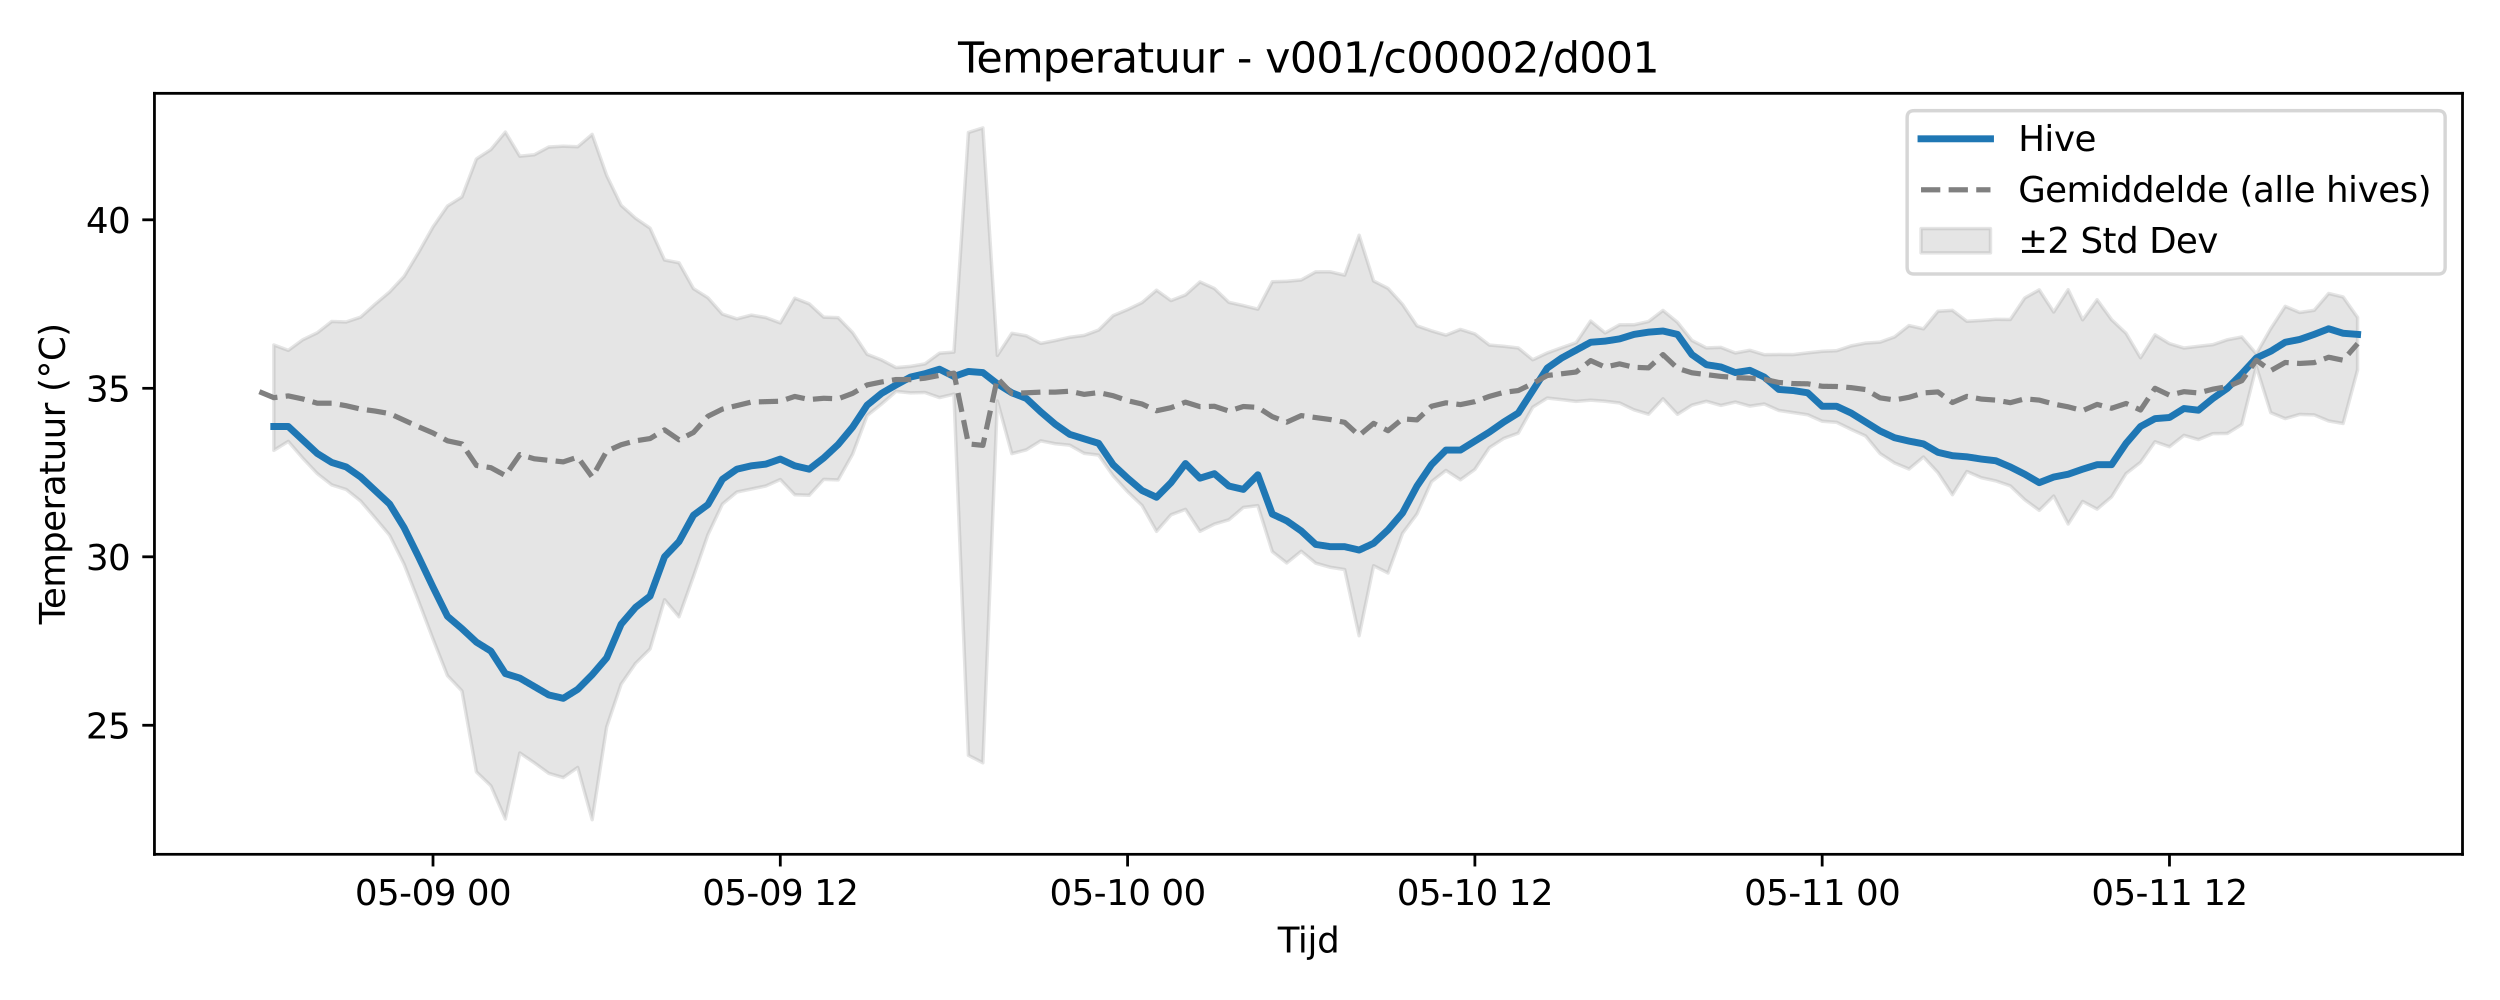 <?xml version="1.0" encoding="utf-8" standalone="no"?>
<!DOCTYPE svg PUBLIC "-//W3C//DTD SVG 1.1//EN"
  "http://www.w3.org/Graphics/SVG/1.1/DTD/svg11.dtd">
<svg xmlns:xlink="http://www.w3.org/1999/xlink" width="720pt" height="288pt" viewBox="0 0 720 288" xmlns="http://www.w3.org/2000/svg" version="1.1">
 <defs>
  <style type="text/css">*{stroke-linejoin: round; stroke-linecap: butt}</style>
 </defs>
 <g id="figure_1">
  <g id="patch_1">
   <path d="M 0 288 
L 720 288 
L 720 0 
L 0 0 
z
" style="fill: #ffffff"/>
  </g>
  <g id="axes_1">
   <g id="patch_2">
    <path d="M 44.48 246.04 
L 709.2 246.04 
L 709.2 26.88 
L 44.48 26.88 
z
" style="fill: #ffffff"/>
   </g>
   <g id="FillBetweenPolyCollection_1">
    <defs>
     <path id="mc33dc27892" d="M 78.862 -188.65 
L 78.862 -158.294 
L 83.03 -160.869 
L 87.197 -156.038 
L 91.365 -151.611 
L 95.532 -148.35 
L 99.7 -147.03 
L 103.867 -143.694 
L 108.035 -138.826 
L 112.202 -133.862 
L 116.37 -125.513 
L 120.537 -114.9 
L 124.705 -103.962 
L 128.872 -93.414 
L 133.04 -89.017 
L 137.207 -65.684 
L 141.375 -61.679 
L 145.542 -52.124 
L 149.71 -71.144 
L 153.877 -68.313 
L 158.045 -65.271 
L 162.213 -64.059 
L 166.38 -66.968 
L 170.548 -51.922 
L 174.715 -78.623 
L 178.883 -90.954 
L 183.05 -96.95 
L 187.218 -101.099 
L 191.385 -115.275 
L 195.553 -110.366 
L 199.72 -122.015 
L 203.888 -134.002 
L 208.055 -142.833 
L 212.223 -146.298 
L 216.39 -147.162 
L 220.558 -148.031 
L 224.725 -149.896 
L 228.893 -145.516 
L 233.06 -145.367 
L 237.228 -149.939 
L 241.395 -149.782 
L 245.563 -157.217 
L 249.731 -168.315 
L 253.898 -171.641 
L 258.066 -175.273 
L 262.233 -174.852 
L 266.401 -174.954 
L 270.568 -173.494 
L 274.736 -174.474 
L 278.903 -70.461 
L 283.071 -68.311 
L 287.238 -172.524 
L 291.406 -157.352 
L 295.573 -158.449 
L 299.741 -161.037 
L 303.908 -160.211 
L 308.076 -159.795 
L 312.243 -157.435 
L 316.411 -156.931 
L 320.578 -150.96 
L 324.746 -146.373 
L 328.913 -142.421 
L 333.081 -134.969 
L 337.249 -139.743 
L 341.416 -141.303 
L 345.584 -134.964 
L 349.751 -137.07 
L 353.919 -138.305 
L 358.086 -141.858 
L 362.254 -142.378 
L 366.421 -129.14 
L 370.589 -125.861 
L 374.756 -129.237 
L 378.924 -125.805 
L 383.091 -124.633 
L 387.259 -123.973 
L 391.426 -104.905 
L 395.594 -125.071 
L 399.761 -122.975 
L 403.929 -134.39 
L 408.096 -139.973 
L 412.264 -149.267 
L 416.431 -152.512 
L 420.599 -149.815 
L 424.767 -152.816 
L 428.934 -159.054 
L 433.102 -161.739 
L 437.269 -163.257 
L 441.437 -170.729 
L 445.604 -173.36 
L 449.772 -172.907 
L 453.939 -172.398 
L 458.107 -172.75 
L 462.274 -172.442 
L 466.442 -171.943 
L 470.609 -169.964 
L 474.777 -168.707 
L 478.944 -173.145 
L 483.112 -168.672 
L 487.279 -171.319 
L 491.447 -172.427 
L 495.614 -171.241 
L 499.782 -172.207 
L 503.949 -171.037 
L 508.117 -171.654 
L 512.285 -169.79 
L 516.452 -169.173 
L 520.62 -168.544 
L 524.787 -166.681 
L 528.955 -166.368 
L 533.122 -164.331 
L 537.29 -162.434 
L 541.457 -157.374 
L 545.625 -154.663 
L 549.792 -152.917 
L 553.96 -156.385 
L 558.127 -151.877 
L 562.295 -145.518 
L 566.462 -152.209 
L 570.63 -150.411 
L 574.797 -149.5 
L 578.965 -148.07 
L 583.132 -144.082 
L 587.3 -141.016 
L 591.467 -145.14 
L 595.635 -137.086 
L 599.803 -143.585 
L 603.97 -141.376 
L 608.138 -144.903 
L 612.305 -151.599 
L 616.473 -154.857 
L 620.64 -160.762 
L 624.808 -159.333 
L 628.975 -162.619 
L 633.143 -161.401 
L 637.31 -163.112 
L 641.478 -163.159 
L 645.645 -165.757 
L 649.813 -182.425 
L 653.98 -169.155 
L 658.148 -167.44 
L 662.315 -168.642 
L 666.483 -168.505 
L 670.65 -166.758 
L 674.818 -166.036 
L 678.985 -181.478 
L 678.985 -196.575 
L 678.985 -196.575 
L 674.818 -202.475 
L 670.65 -203.478 
L 666.483 -198.631 
L 662.315 -198.009 
L 658.148 -199.776 
L 653.98 -193.371 
L 649.813 -186.085 
L 645.645 -190.946 
L 641.478 -190.147 
L 637.31 -188.739 
L 633.143 -188.266 
L 628.975 -187.776 
L 624.808 -189.04 
L 620.64 -191.574 
L 616.473 -184.97 
L 612.305 -192.003 
L 608.138 -195.949 
L 603.97 -201.686 
L 599.803 -195.892 
L 595.635 -204.575 
L 591.467 -198.138 
L 587.3 -204.526 
L 583.132 -202.189 
L 578.965 -195.985 
L 574.797 -196.043 
L 570.63 -195.714 
L 566.462 -195.469 
L 562.295 -198.623 
L 558.127 -198.356 
L 553.96 -193.298 
L 549.792 -194.243 
L 545.625 -190.961 
L 541.457 -189.463 
L 537.29 -189.19 
L 533.122 -188.393 
L 528.955 -187.003 
L 524.787 -186.819 
L 520.62 -186.38 
L 516.452 -185.88 
L 512.285 -185.91 
L 508.117 -185.858 
L 503.949 -187.121 
L 499.782 -186.34 
L 495.614 -187.953 
L 491.447 -187.803 
L 487.279 -189.945 
L 483.112 -195.181 
L 478.944 -198.6 
L 474.777 -195.404 
L 470.609 -194.471 
L 466.442 -194.464 
L 462.274 -192.122 
L 458.107 -195.545 
L 453.939 -189.319 
L 449.772 -187.872 
L 445.604 -186.351 
L 441.437 -184.389 
L 437.269 -187.785 
L 433.102 -188.267 
L 428.934 -188.624 
L 424.767 -191.837 
L 420.599 -193.139 
L 416.431 -191.478 
L 412.264 -192.717 
L 408.096 -194.166 
L 403.929 -200.347 
L 399.761 -204.938 
L 395.594 -207.079 
L 391.426 -220.257 
L 387.259 -208.759 
L 383.091 -209.717 
L 378.924 -209.71 
L 374.756 -207.377 
L 370.589 -206.984 
L 366.421 -206.86 
L 362.254 -198.959 
L 358.086 -199.996 
L 353.919 -200.929 
L 349.751 -204.914 
L 345.584 -206.804 
L 341.416 -203.053 
L 337.249 -201.433 
L 333.081 -204.427 
L 328.913 -200.857 
L 324.746 -198.846 
L 320.578 -197.106 
L 316.411 -192.947 
L 312.243 -191.407 
L 308.076 -190.859 
L 303.908 -189.925 
L 299.741 -189.099 
L 295.573 -191.299 
L 291.406 -192.008 
L 287.238 -185.635 
L 283.071 -251.158 
L 278.903 -249.85 
L 274.736 -186.596 
L 270.568 -186.282 
L 266.401 -183.205 
L 262.233 -182.498 
L 258.066 -182.131 
L 253.898 -184.334 
L 249.731 -185.962 
L 245.563 -192.208 
L 241.395 -196.515 
L 237.228 -196.655 
L 233.06 -200.499 
L 228.893 -202.13 
L 224.725 -195 
L 220.558 -196.542 
L 216.39 -197.248 
L 212.223 -196.172 
L 208.055 -197.533 
L 203.888 -202.24 
L 199.72 -204.873 
L 195.553 -212.316 
L 191.385 -213.122 
L 187.218 -222.284 
L 183.05 -225.14 
L 178.883 -228.871 
L 174.715 -237.482 
L 170.548 -249.302 
L 166.38 -245.74 
L 162.213 -245.899 
L 158.045 -245.658 
L 153.877 -243.425 
L 149.71 -243.02 
L 145.542 -249.963 
L 141.375 -244.936 
L 137.207 -242.226 
L 133.04 -231.293 
L 128.872 -228.675 
L 124.705 -222.657 
L 120.537 -215.277 
L 116.37 -208.384 
L 112.202 -203.916 
L 108.035 -200.408 
L 103.867 -196.673 
L 99.7 -195.278 
L 95.532 -195.414 
L 91.365 -192.152 
L 87.197 -190.151 
L 83.03 -187.099 
L 78.862 -188.65 
z
" style="stroke: #808080; stroke-opacity: 0.2"/>
    </defs>
    <g clip-path="url(#p8794690a66)">
     <use xlink:href="#mc33dc27892" x="0" y="288" style="fill: #808080; fill-opacity: 0.2; stroke: #808080; stroke-opacity: 0.2"/>
    </g>
   </g>
   <g id="matplotlib.axis_1">
    <g id="xtick_1">
     <g id="line2d_1">
      <defs>
       <path id="m865682eab1" d="M 0 0 
L 0 3.5 
" style="stroke: #000000; stroke-width: 0.8"/>
      </defs>
      <g>
       <use xlink:href="#m865682eab1" x="124.705" y="246.04" style="stroke: #000000; stroke-width: 0.8"/>
      </g>
     </g>
     <g id="text_1">
      <!-- 05-09 00 -->
      <g transform="translate(102.224 260.638) scale(0.1 -0.1)">
       <defs>
        <path id="DejaVuSans-30" d="M 2034 4250 
Q 1547 4250 1301 3770 
Q 1056 3291 1056 2328 
Q 1056 1369 1301 889 
Q 1547 409 2034 409 
Q 2525 409 2770 889 
Q 3016 1369 3016 2328 
Q 3016 3291 2770 3770 
Q 2525 4250 2034 4250 
z
M 2034 4750 
Q 2819 4750 3233 4129 
Q 3647 3509 3647 2328 
Q 3647 1150 3233 529 
Q 2819 -91 2034 -91 
Q 1250 -91 836 529 
Q 422 1150 422 2328 
Q 422 3509 836 4129 
Q 1250 4750 2034 4750 
z
" transform="scale(0.016)"/>
        <path id="DejaVuSans-35" d="M 691 4666 
L 3169 4666 
L 3169 4134 
L 1269 4134 
L 1269 2991 
Q 1406 3038 1543 3061 
Q 1681 3084 1819 3084 
Q 2600 3084 3056 2656 
Q 3513 2228 3513 1497 
Q 3513 744 3044 326 
Q 2575 -91 1722 -91 
Q 1428 -91 1123 -41 
Q 819 9 494 109 
L 494 744 
Q 775 591 1075 516 
Q 1375 441 1709 441 
Q 2250 441 2565 725 
Q 2881 1009 2881 1497 
Q 2881 1984 2565 2268 
Q 2250 2553 1709 2553 
Q 1456 2553 1204 2497 
Q 953 2441 691 2322 
L 691 4666 
z
" transform="scale(0.016)"/>
        <path id="DejaVuSans-2d" d="M 313 2009 
L 1997 2009 
L 1997 1497 
L 313 1497 
L 313 2009 
z
" transform="scale(0.016)"/>
        <path id="DejaVuSans-39" d="M 703 97 
L 703 672 
Q 941 559 1184 500 
Q 1428 441 1663 441 
Q 2288 441 2617 861 
Q 2947 1281 2994 2138 
Q 2813 1869 2534 1725 
Q 2256 1581 1919 1581 
Q 1219 1581 811 2004 
Q 403 2428 403 3163 
Q 403 3881 828 4315 
Q 1253 4750 1959 4750 
Q 2769 4750 3195 4129 
Q 3622 3509 3622 2328 
Q 3622 1225 3098 567 
Q 2575 -91 1691 -91 
Q 1453 -91 1209 -44 
Q 966 3 703 97 
z
M 1959 2075 
Q 2384 2075 2632 2365 
Q 2881 2656 2881 3163 
Q 2881 3666 2632 3958 
Q 2384 4250 1959 4250 
Q 1534 4250 1286 3958 
Q 1038 3666 1038 3163 
Q 1038 2656 1286 2365 
Q 1534 2075 1959 2075 
z
" transform="scale(0.016)"/>
        <path id="DejaVuSans-20" transform="scale(0.016)"/>
       </defs>
       <use xlink:href="#DejaVuSans-30"/>
       <use xlink:href="#DejaVuSans-35" transform="translate(63.623 0)"/>
       <use xlink:href="#DejaVuSans-2d" transform="translate(127.246 0)"/>
       <use xlink:href="#DejaVuSans-30" transform="translate(163.33 0)"/>
       <use xlink:href="#DejaVuSans-39" transform="translate(226.953 0)"/>
       <use xlink:href="#DejaVuSans-20" transform="translate(290.576 0)"/>
       <use xlink:href="#DejaVuSans-30" transform="translate(322.363 0)"/>
       <use xlink:href="#DejaVuSans-30" transform="translate(385.986 0)"/>
      </g>
     </g>
    </g>
    <g id="xtick_2">
     <g id="line2d_2">
      <g>
       <use xlink:href="#m865682eab1" x="224.725" y="246.04" style="stroke: #000000; stroke-width: 0.8"/>
      </g>
     </g>
     <g id="text_2">
      <!-- 05-09 12 -->
      <g transform="translate(202.245 260.638) scale(0.1 -0.1)">
       <defs>
        <path id="DejaVuSans-31" d="M 794 531 
L 1825 531 
L 1825 4091 
L 703 3866 
L 703 4441 
L 1819 4666 
L 2450 4666 
L 2450 531 
L 3481 531 
L 3481 0 
L 794 0 
L 794 531 
z
" transform="scale(0.016)"/>
        <path id="DejaVuSans-32" d="M 1228 531 
L 3431 531 
L 3431 0 
L 469 0 
L 469 531 
Q 828 903 1448 1529 
Q 2069 2156 2228 2338 
Q 2531 2678 2651 2914 
Q 2772 3150 2772 3378 
Q 2772 3750 2511 3984 
Q 2250 4219 1831 4219 
Q 1534 4219 1204 4116 
Q 875 4013 500 3803 
L 500 4441 
Q 881 4594 1212 4672 
Q 1544 4750 1819 4750 
Q 2544 4750 2975 4387 
Q 3406 4025 3406 3419 
Q 3406 3131 3298 2873 
Q 3191 2616 2906 2266 
Q 2828 2175 2409 1742 
Q 1991 1309 1228 531 
z
" transform="scale(0.016)"/>
       </defs>
       <use xlink:href="#DejaVuSans-30"/>
       <use xlink:href="#DejaVuSans-35" transform="translate(63.623 0)"/>
       <use xlink:href="#DejaVuSans-2d" transform="translate(127.246 0)"/>
       <use xlink:href="#DejaVuSans-30" transform="translate(163.33 0)"/>
       <use xlink:href="#DejaVuSans-39" transform="translate(226.953 0)"/>
       <use xlink:href="#DejaVuSans-20" transform="translate(290.576 0)"/>
       <use xlink:href="#DejaVuSans-31" transform="translate(322.363 0)"/>
       <use xlink:href="#DejaVuSans-32" transform="translate(385.986 0)"/>
      </g>
     </g>
    </g>
    <g id="xtick_3">
     <g id="line2d_3">
      <g>
       <use xlink:href="#m865682eab1" x="324.746" y="246.04" style="stroke: #000000; stroke-width: 0.8"/>
      </g>
     </g>
     <g id="text_3">
      <!-- 05-10 00 -->
      <g transform="translate(302.265 260.638) scale(0.1 -0.1)">
       <use xlink:href="#DejaVuSans-30"/>
       <use xlink:href="#DejaVuSans-35" transform="translate(63.623 0)"/>
       <use xlink:href="#DejaVuSans-2d" transform="translate(127.246 0)"/>
       <use xlink:href="#DejaVuSans-31" transform="translate(163.33 0)"/>
       <use xlink:href="#DejaVuSans-30" transform="translate(226.953 0)"/>
       <use xlink:href="#DejaVuSans-20" transform="translate(290.576 0)"/>
       <use xlink:href="#DejaVuSans-30" transform="translate(322.363 0)"/>
       <use xlink:href="#DejaVuSans-30" transform="translate(385.986 0)"/>
      </g>
     </g>
    </g>
    <g id="xtick_4">
     <g id="line2d_4">
      <g>
       <use xlink:href="#m865682eab1" x="424.767" y="246.04" style="stroke: #000000; stroke-width: 0.8"/>
      </g>
     </g>
     <g id="text_4">
      <!-- 05-10 12 -->
      <g transform="translate(402.286 260.638) scale(0.1 -0.1)">
       <use xlink:href="#DejaVuSans-30"/>
       <use xlink:href="#DejaVuSans-35" transform="translate(63.623 0)"/>
       <use xlink:href="#DejaVuSans-2d" transform="translate(127.246 0)"/>
       <use xlink:href="#DejaVuSans-31" transform="translate(163.33 0)"/>
       <use xlink:href="#DejaVuSans-30" transform="translate(226.953 0)"/>
       <use xlink:href="#DejaVuSans-20" transform="translate(290.576 0)"/>
       <use xlink:href="#DejaVuSans-31" transform="translate(322.363 0)"/>
       <use xlink:href="#DejaVuSans-32" transform="translate(385.986 0)"/>
      </g>
     </g>
    </g>
    <g id="xtick_5">
     <g id="line2d_5">
      <g>
       <use xlink:href="#m865682eab1" x="524.787" y="246.04" style="stroke: #000000; stroke-width: 0.8"/>
      </g>
     </g>
     <g id="text_5">
      <!-- 05-11 00 -->
      <g transform="translate(502.307 260.638) scale(0.1 -0.1)">
       <use xlink:href="#DejaVuSans-30"/>
       <use xlink:href="#DejaVuSans-35" transform="translate(63.623 0)"/>
       <use xlink:href="#DejaVuSans-2d" transform="translate(127.246 0)"/>
       <use xlink:href="#DejaVuSans-31" transform="translate(163.33 0)"/>
       <use xlink:href="#DejaVuSans-31" transform="translate(226.953 0)"/>
       <use xlink:href="#DejaVuSans-20" transform="translate(290.576 0)"/>
       <use xlink:href="#DejaVuSans-30" transform="translate(322.363 0)"/>
       <use xlink:href="#DejaVuSans-30" transform="translate(385.986 0)"/>
      </g>
     </g>
    </g>
    <g id="xtick_6">
     <g id="line2d_6">
      <g>
       <use xlink:href="#m865682eab1" x="624.808" y="246.04" style="stroke: #000000; stroke-width: 0.8"/>
      </g>
     </g>
     <g id="text_6">
      <!-- 05-11 12 -->
      <g transform="translate(602.327 260.638) scale(0.1 -0.1)">
       <use xlink:href="#DejaVuSans-30"/>
       <use xlink:href="#DejaVuSans-35" transform="translate(63.623 0)"/>
       <use xlink:href="#DejaVuSans-2d" transform="translate(127.246 0)"/>
       <use xlink:href="#DejaVuSans-31" transform="translate(163.33 0)"/>
       <use xlink:href="#DejaVuSans-31" transform="translate(226.953 0)"/>
       <use xlink:href="#DejaVuSans-20" transform="translate(290.576 0)"/>
       <use xlink:href="#DejaVuSans-31" transform="translate(322.363 0)"/>
       <use xlink:href="#DejaVuSans-32" transform="translate(385.986 0)"/>
      </g>
     </g>
    </g>
    <g id="text_7">
     <!-- Tijd -->
     <g transform="translate(367.99 274.317) scale(0.1 -0.1)">
      <defs>
       <path id="DejaVuSans-54" d="M -19 4666 
L 3928 4666 
L 3928 4134 
L 2272 4134 
L 2272 0 
L 1638 0 
L 1638 4134 
L -19 4134 
L -19 4666 
z
" transform="scale(0.016)"/>
       <path id="DejaVuSans-69" d="M 603 3500 
L 1178 3500 
L 1178 0 
L 603 0 
L 603 3500 
z
M 603 4863 
L 1178 4863 
L 1178 4134 
L 603 4134 
L 603 4863 
z
" transform="scale(0.016)"/>
       <path id="DejaVuSans-6a" d="M 603 3500 
L 1178 3500 
L 1178 -63 
Q 1178 -731 923 -1031 
Q 669 -1331 103 -1331 
L -116 -1331 
L -116 -844 
L 38 -844 
Q 366 -844 484 -692 
Q 603 -541 603 -63 
L 603 3500 
z
M 603 4863 
L 1178 4863 
L 1178 4134 
L 603 4134 
L 603 4863 
z
" transform="scale(0.016)"/>
       <path id="DejaVuSans-64" d="M 2906 2969 
L 2906 4863 
L 3481 4863 
L 3481 0 
L 2906 0 
L 2906 525 
Q 2725 213 2448 61 
Q 2172 -91 1784 -91 
Q 1150 -91 751 415 
Q 353 922 353 1747 
Q 353 2572 751 3078 
Q 1150 3584 1784 3584 
Q 2172 3584 2448 3432 
Q 2725 3281 2906 2969 
z
M 947 1747 
Q 947 1113 1208 752 
Q 1469 391 1925 391 
Q 2381 391 2643 752 
Q 2906 1113 2906 1747 
Q 2906 2381 2643 2742 
Q 2381 3103 1925 3103 
Q 1469 3103 1208 2742 
Q 947 2381 947 1747 
z
" transform="scale(0.016)"/>
      </defs>
      <use xlink:href="#DejaVuSans-54"/>
      <use xlink:href="#DejaVuSans-69" transform="translate(57.959 0)"/>
      <use xlink:href="#DejaVuSans-6a" transform="translate(85.742 0)"/>
      <use xlink:href="#DejaVuSans-64" transform="translate(113.525 0)"/>
     </g>
    </g>
   </g>
   <g id="matplotlib.axis_2">
    <g id="ytick_1">
     <g id="line2d_7">
      <defs>
       <path id="m3b6e22d33e" d="M 0 0 
L -3.5 0 
" style="stroke: #000000; stroke-width: 0.8"/>
      </defs>
      <g>
       <use xlink:href="#m3b6e22d33e" x="44.48" y="208.88" style="stroke: #000000; stroke-width: 0.8"/>
      </g>
     </g>
     <g id="text_8">
      <!-- 25 -->
      <g transform="translate(24.755 212.679) scale(0.1 -0.1)">
       <use xlink:href="#DejaVuSans-32"/>
       <use xlink:href="#DejaVuSans-35" transform="translate(63.623 0)"/>
      </g>
     </g>
    </g>
    <g id="ytick_2">
     <g id="line2d_8">
      <g>
       <use xlink:href="#m3b6e22d33e" x="44.48" y="160.356" style="stroke: #000000; stroke-width: 0.8"/>
      </g>
     </g>
     <g id="text_9">
      <!-- 30 -->
      <g transform="translate(24.755 164.155) scale(0.1 -0.1)">
       <defs>
        <path id="DejaVuSans-33" d="M 2597 2516 
Q 3050 2419 3304 2112 
Q 3559 1806 3559 1356 
Q 3559 666 3084 287 
Q 2609 -91 1734 -91 
Q 1441 -91 1130 -33 
Q 819 25 488 141 
L 488 750 
Q 750 597 1062 519 
Q 1375 441 1716 441 
Q 2309 441 2620 675 
Q 2931 909 2931 1356 
Q 2931 1769 2642 2001 
Q 2353 2234 1838 2234 
L 1294 2234 
L 1294 2753 
L 1863 2753 
Q 2328 2753 2575 2939 
Q 2822 3125 2822 3475 
Q 2822 3834 2567 4026 
Q 2313 4219 1838 4219 
Q 1578 4219 1281 4162 
Q 984 4106 628 3988 
L 628 4550 
Q 988 4650 1302 4700 
Q 1616 4750 1894 4750 
Q 2613 4750 3031 4423 
Q 3450 4097 3450 3541 
Q 3450 3153 3228 2886 
Q 3006 2619 2597 2516 
z
" transform="scale(0.016)"/>
       </defs>
       <use xlink:href="#DejaVuSans-33"/>
       <use xlink:href="#DejaVuSans-30" transform="translate(63.623 0)"/>
      </g>
     </g>
    </g>
    <g id="ytick_3">
     <g id="line2d_9">
      <g>
       <use xlink:href="#m3b6e22d33e" x="44.48" y="111.832" style="stroke: #000000; stroke-width: 0.8"/>
      </g>
     </g>
     <g id="text_10">
      <!-- 35 -->
      <g transform="translate(24.755 115.631) scale(0.1 -0.1)">
       <use xlink:href="#DejaVuSans-33"/>
       <use xlink:href="#DejaVuSans-35" transform="translate(63.623 0)"/>
      </g>
     </g>
    </g>
    <g id="ytick_4">
     <g id="line2d_10">
      <g>
       <use xlink:href="#m3b6e22d33e" x="44.48" y="63.308" style="stroke: #000000; stroke-width: 0.8"/>
      </g>
     </g>
     <g id="text_11">
      <!-- 40 -->
      <g transform="translate(24.755 67.107) scale(0.1 -0.1)">
       <defs>
        <path id="DejaVuSans-34" d="M 2419 4116 
L 825 1625 
L 2419 1625 
L 2419 4116 
z
M 2253 4666 
L 3047 4666 
L 3047 1625 
L 3713 1625 
L 3713 1100 
L 3047 1100 
L 3047 0 
L 2419 0 
L 2419 1100 
L 313 1100 
L 313 1709 
L 2253 4666 
z
" transform="scale(0.016)"/>
       </defs>
       <use xlink:href="#DejaVuSans-34"/>
       <use xlink:href="#DejaVuSans-30" transform="translate(63.623 0)"/>
      </g>
     </g>
    </g>
    <g id="text_12">
     <!-- Temperatuur (°C) -->
     <g transform="translate(18.675 179.816) rotate(-90) scale(0.1 -0.1)">
      <defs>
       <path id="DejaVuSans-65" d="M 3597 1894 
L 3597 1613 
L 953 1613 
Q 991 1019 1311 708 
Q 1631 397 2203 397 
Q 2534 397 2845 478 
Q 3156 559 3463 722 
L 3463 178 
Q 3153 47 2828 -22 
Q 2503 -91 2169 -91 
Q 1331 -91 842 396 
Q 353 884 353 1716 
Q 353 2575 817 3079 
Q 1281 3584 2069 3584 
Q 2775 3584 3186 3129 
Q 3597 2675 3597 1894 
z
M 3022 2063 
Q 3016 2534 2758 2815 
Q 2500 3097 2075 3097 
Q 1594 3097 1305 2825 
Q 1016 2553 972 2059 
L 3022 2063 
z
" transform="scale(0.016)"/>
       <path id="DejaVuSans-6d" d="M 3328 2828 
Q 3544 3216 3844 3400 
Q 4144 3584 4550 3584 
Q 5097 3584 5394 3201 
Q 5691 2819 5691 2113 
L 5691 0 
L 5113 0 
L 5113 2094 
Q 5113 2597 4934 2840 
Q 4756 3084 4391 3084 
Q 3944 3084 3684 2787 
Q 3425 2491 3425 1978 
L 3425 0 
L 2847 0 
L 2847 2094 
Q 2847 2600 2669 2842 
Q 2491 3084 2119 3084 
Q 1678 3084 1418 2786 
Q 1159 2488 1159 1978 
L 1159 0 
L 581 0 
L 581 3500 
L 1159 3500 
L 1159 2956 
Q 1356 3278 1631 3431 
Q 1906 3584 2284 3584 
Q 2666 3584 2933 3390 
Q 3200 3197 3328 2828 
z
" transform="scale(0.016)"/>
       <path id="DejaVuSans-70" d="M 1159 525 
L 1159 -1331 
L 581 -1331 
L 581 3500 
L 1159 3500 
L 1159 2969 
Q 1341 3281 1617 3432 
Q 1894 3584 2278 3584 
Q 2916 3584 3314 3078 
Q 3713 2572 3713 1747 
Q 3713 922 3314 415 
Q 2916 -91 2278 -91 
Q 1894 -91 1617 61 
Q 1341 213 1159 525 
z
M 3116 1747 
Q 3116 2381 2855 2742 
Q 2594 3103 2138 3103 
Q 1681 3103 1420 2742 
Q 1159 2381 1159 1747 
Q 1159 1113 1420 752 
Q 1681 391 2138 391 
Q 2594 391 2855 752 
Q 3116 1113 3116 1747 
z
" transform="scale(0.016)"/>
       <path id="DejaVuSans-72" d="M 2631 2963 
Q 2534 3019 2420 3045 
Q 2306 3072 2169 3072 
Q 1681 3072 1420 2755 
Q 1159 2438 1159 1844 
L 1159 0 
L 581 0 
L 581 3500 
L 1159 3500 
L 1159 2956 
Q 1341 3275 1631 3429 
Q 1922 3584 2338 3584 
Q 2397 3584 2469 3576 
Q 2541 3569 2628 3553 
L 2631 2963 
z
" transform="scale(0.016)"/>
       <path id="DejaVuSans-61" d="M 2194 1759 
Q 1497 1759 1228 1600 
Q 959 1441 959 1056 
Q 959 750 1161 570 
Q 1363 391 1709 391 
Q 2188 391 2477 730 
Q 2766 1069 2766 1631 
L 2766 1759 
L 2194 1759 
z
M 3341 1997 
L 3341 0 
L 2766 0 
L 2766 531 
Q 2569 213 2275 61 
Q 1981 -91 1556 -91 
Q 1019 -91 701 211 
Q 384 513 384 1019 
Q 384 1609 779 1909 
Q 1175 2209 1959 2209 
L 2766 2209 
L 2766 2266 
Q 2766 2663 2505 2880 
Q 2244 3097 1772 3097 
Q 1472 3097 1187 3025 
Q 903 2953 641 2809 
L 641 3341 
Q 956 3463 1253 3523 
Q 1550 3584 1831 3584 
Q 2591 3584 2966 3190 
Q 3341 2797 3341 1997 
z
" transform="scale(0.016)"/>
       <path id="DejaVuSans-74" d="M 1172 4494 
L 1172 3500 
L 2356 3500 
L 2356 3053 
L 1172 3053 
L 1172 1153 
Q 1172 725 1289 603 
Q 1406 481 1766 481 
L 2356 481 
L 2356 0 
L 1766 0 
Q 1100 0 847 248 
Q 594 497 594 1153 
L 594 3053 
L 172 3053 
L 172 3500 
L 594 3500 
L 594 4494 
L 1172 4494 
z
" transform="scale(0.016)"/>
       <path id="DejaVuSans-75" d="M 544 1381 
L 544 3500 
L 1119 3500 
L 1119 1403 
Q 1119 906 1312 657 
Q 1506 409 1894 409 
Q 2359 409 2629 706 
Q 2900 1003 2900 1516 
L 2900 3500 
L 3475 3500 
L 3475 0 
L 2900 0 
L 2900 538 
Q 2691 219 2414 64 
Q 2138 -91 1772 -91 
Q 1169 -91 856 284 
Q 544 659 544 1381 
z
M 1991 3584 
L 1991 3584 
z
" transform="scale(0.016)"/>
       <path id="DejaVuSans-28" d="M 1984 4856 
Q 1566 4138 1362 3434 
Q 1159 2731 1159 2009 
Q 1159 1288 1364 580 
Q 1569 -128 1984 -844 
L 1484 -844 
Q 1016 -109 783 600 
Q 550 1309 550 2009 
Q 550 2706 781 3412 
Q 1013 4119 1484 4856 
L 1984 4856 
z
" transform="scale(0.016)"/>
       <path id="DejaVuSans-b0" d="M 1600 4347 
Q 1350 4347 1178 4173 
Q 1006 4000 1006 3750 
Q 1006 3503 1178 3333 
Q 1350 3163 1600 3163 
Q 1850 3163 2022 3333 
Q 2194 3503 2194 3750 
Q 2194 3997 2020 4172 
Q 1847 4347 1600 4347 
z
M 1600 4750 
Q 1800 4750 1984 4673 
Q 2169 4597 2303 4453 
Q 2447 4313 2519 4134 
Q 2591 3956 2591 3750 
Q 2591 3338 2302 3052 
Q 2013 2766 1594 2766 
Q 1172 2766 890 3047 
Q 609 3328 609 3750 
Q 609 4169 896 4459 
Q 1184 4750 1600 4750 
z
" transform="scale(0.016)"/>
       <path id="DejaVuSans-43" d="M 4122 4306 
L 4122 3641 
Q 3803 3938 3442 4084 
Q 3081 4231 2675 4231 
Q 1875 4231 1450 3742 
Q 1025 3253 1025 2328 
Q 1025 1406 1450 917 
Q 1875 428 2675 428 
Q 3081 428 3442 575 
Q 3803 722 4122 1019 
L 4122 359 
Q 3791 134 3420 21 
Q 3050 -91 2638 -91 
Q 1578 -91 968 557 
Q 359 1206 359 2328 
Q 359 3453 968 4101 
Q 1578 4750 2638 4750 
Q 3056 4750 3426 4639 
Q 3797 4528 4122 4306 
z
" transform="scale(0.016)"/>
       <path id="DejaVuSans-29" d="M 513 4856 
L 1013 4856 
Q 1481 4119 1714 3412 
Q 1947 2706 1947 2009 
Q 1947 1309 1714 600 
Q 1481 -109 1013 -844 
L 513 -844 
Q 928 -128 1133 580 
Q 1338 1288 1338 2009 
Q 1338 2731 1133 3434 
Q 928 4138 513 4856 
z
" transform="scale(0.016)"/>
      </defs>
      <use xlink:href="#DejaVuSans-54"/>
      <use xlink:href="#DejaVuSans-65" transform="translate(44.084 0)"/>
      <use xlink:href="#DejaVuSans-6d" transform="translate(105.607 0)"/>
      <use xlink:href="#DejaVuSans-70" transform="translate(203.02 0)"/>
      <use xlink:href="#DejaVuSans-65" transform="translate(266.496 0)"/>
      <use xlink:href="#DejaVuSans-72" transform="translate(328.02 0)"/>
      <use xlink:href="#DejaVuSans-61" transform="translate(369.133 0)"/>
      <use xlink:href="#DejaVuSans-74" transform="translate(430.412 0)"/>
      <use xlink:href="#DejaVuSans-75" transform="translate(469.621 0)"/>
      <use xlink:href="#DejaVuSans-75" transform="translate(533 0)"/>
      <use xlink:href="#DejaVuSans-72" transform="translate(596.379 0)"/>
      <use xlink:href="#DejaVuSans-20" transform="translate(637.492 0)"/>
      <use xlink:href="#DejaVuSans-28" transform="translate(669.279 0)"/>
      <use xlink:href="#DejaVuSans-b0" transform="translate(708.293 0)"/>
      <use xlink:href="#DejaVuSans-43" transform="translate(758.293 0)"/>
      <use xlink:href="#DejaVuSans-29" transform="translate(828.117 0)"/>
     </g>
    </g>
   </g>
   <g id="line2d_11">
    <path d="M 78.862 122.831 
L 83.03 122.831 
L 91.365 130.595 
L 95.532 133.183 
L 99.7 134.477 
L 103.867 137.388 
L 112.202 145.152 
L 116.37 151.945 
L 120.537 160.356 
L 124.705 169.09 
L 128.872 177.501 
L 133.04 181.059 
L 137.207 184.941 
L 141.375 187.529 
L 145.542 193.999 
L 149.71 195.293 
L 158.045 200.146 
L 162.213 201.116 
L 166.38 198.528 
L 170.548 194.323 
L 174.715 189.47 
L 178.883 179.766 
L 183.05 174.913 
L 187.218 171.678 
L 191.385 160.356 
L 195.553 155.989 
L 199.72 148.387 
L 203.888 145.314 
L 208.055 138.035 
L 212.223 135.124 
L 216.39 134.153 
L 220.558 133.668 
L 224.725 132.212 
L 228.893 134.153 
L 233.06 135.124 
L 237.228 131.889 
L 241.395 128.007 
L 245.563 122.993 
L 249.731 116.684 
L 253.898 113.288 
L 258.066 110.862 
L 262.233 108.597 
L 266.401 107.627 
L 270.568 106.333 
L 274.736 108.435 
L 278.903 106.98 
L 283.071 107.303 
L 287.238 110.538 
L 291.406 113.126 
L 295.573 114.743 
L 299.741 118.625 
L 303.908 122.184 
L 308.076 125.095 
L 316.411 127.683 
L 320.578 133.83 
L 324.746 137.711 
L 328.913 141.27 
L 333.081 143.211 
L 337.249 139.005 
L 341.416 133.506 
L 345.584 137.711 
L 349.751 136.417 
L 353.919 139.976 
L 358.086 140.946 
L 362.254 136.741 
L 366.421 148.063 
L 370.589 150.004 
L 374.756 152.916 
L 378.924 156.798 
L 383.091 157.445 
L 387.259 157.445 
L 391.426 158.415 
L 395.594 156.474 
L 399.761 152.592 
L 403.929 147.74 
L 408.096 139.976 
L 412.264 133.83 
L 416.431 129.624 
L 420.599 129.624 
L 428.934 124.448 
L 433.102 121.537 
L 437.269 118.949 
L 445.604 106.009 
L 449.772 103.098 
L 458.107 98.569 
L 462.274 98.245 
L 466.442 97.598 
L 470.609 96.304 
L 474.777 95.657 
L 478.944 95.334 
L 483.112 96.304 
L 487.279 102.127 
L 491.447 105.039 
L 495.614 105.686 
L 499.782 107.303 
L 503.949 106.656 
L 508.117 108.597 
L 512.285 112.156 
L 516.452 112.479 
L 520.62 113.126 
L 524.787 117.008 
L 528.955 117.008 
L 533.122 118.949 
L 541.457 124.125 
L 545.625 126.066 
L 549.792 127.036 
L 553.96 127.845 
L 558.127 130.271 
L 562.295 131.242 
L 566.462 131.565 
L 570.63 132.212 
L 574.797 132.697 
L 578.965 134.477 
L 583.132 136.579 
L 587.3 139.005 
L 591.467 137.388 
L 595.635 136.579 
L 599.803 135.124 
L 603.97 133.83 
L 608.138 133.83 
L 612.305 127.683 
L 616.473 122.831 
L 620.64 120.566 
L 624.808 120.243 
L 628.975 117.655 
L 633.143 118.14 
L 637.31 114.743 
L 641.478 111.832 
L 645.645 107.627 
L 649.813 103.098 
L 653.98 101.157 
L 658.148 98.569 
L 662.315 97.76 
L 666.483 96.304 
L 670.65 94.687 
L 674.818 95.981 
L 678.985 96.304 
L 678.985 96.304 
" clip-path="url(#p8794690a66)" style="fill: none; stroke: #1f77b4; stroke-width: 2; stroke-linecap: square"/>
   </g>
   <g id="line2d_12">
    <path d="M 74.695 112.803 
L 78.862 114.528 
L 83.03 114.016 
L 87.197 114.905 
L 91.365 116.118 
L 95.532 116.118 
L 99.7 116.846 
L 103.867 117.817 
L 108.035 118.383 
L 112.202 119.111 
L 120.537 122.912 
L 124.705 124.691 
L 128.872 126.955 
L 133.04 127.845 
L 137.207 134.045 
L 141.375 134.692 
L 145.542 136.957 
L 149.71 130.918 
L 153.877 132.131 
L 162.213 133.021 
L 166.38 131.646 
L 170.548 137.388 
L 174.715 129.948 
L 178.883 128.088 
L 183.05 126.955 
L 187.218 126.308 
L 191.385 123.801 
L 195.553 126.659 
L 199.72 124.556 
L 203.888 119.879 
L 208.055 117.817 
L 216.39 115.795 
L 224.725 115.552 
L 228.893 114.177 
L 233.06 115.067 
L 237.228 114.703 
L 241.395 114.851 
L 245.563 113.288 
L 249.731 110.862 
L 253.898 110.012 
L 258.066 109.298 
L 262.233 109.325 
L 266.401 108.921 
L 270.568 108.112 
L 274.736 107.465 
L 278.903 127.845 
L 283.071 128.265 
L 287.238 108.921 
L 291.406 113.32 
L 299.741 112.932 
L 303.908 112.932 
L 308.076 112.673 
L 312.243 113.579 
L 316.411 113.061 
L 320.578 113.967 
L 324.746 115.39 
L 328.913 116.361 
L 333.081 118.302 
L 337.249 117.412 
L 341.416 115.822 
L 345.584 117.116 
L 349.751 117.008 
L 353.919 118.383 
L 358.086 117.073 
L 362.254 117.331 
L 366.421 120 
L 370.589 121.577 
L 374.756 119.693 
L 383.091 120.825 
L 387.259 121.634 
L 391.426 125.419 
L 395.594 121.925 
L 399.761 124.044 
L 403.929 120.631 
L 408.096 120.93 
L 412.264 117.008 
L 416.431 116.005 
L 420.599 116.523 
L 424.767 115.674 
L 428.934 114.161 
L 433.102 112.997 
L 437.269 112.479 
L 441.437 110.441 
L 445.604 108.144 
L 453.939 107.141 
L 458.107 103.853 
L 462.274 105.718 
L 466.442 104.796 
L 470.609 105.783 
L 474.777 105.944 
L 478.944 102.127 
L 483.112 106.074 
L 487.279 107.368 
L 495.614 108.403 
L 499.782 108.727 
L 503.949 108.921 
L 508.117 109.244 
L 512.285 110.15 
L 516.452 110.473 
L 520.62 110.538 
L 524.787 111.25 
L 528.955 111.314 
L 533.122 111.638 
L 537.29 112.188 
L 541.457 114.582 
L 545.625 115.188 
L 549.792 114.42 
L 553.96 113.158 
L 558.127 112.883 
L 562.295 115.93 
L 566.462 114.161 
L 570.63 114.938 
L 574.797 115.229 
L 578.965 115.973 
L 583.132 114.865 
L 587.3 115.229 
L 591.467 116.361 
L 595.635 117.17 
L 599.803 118.261 
L 603.97 116.469 
L 608.138 117.574 
L 612.305 116.199 
L 616.473 118.086 
L 620.64 111.832 
L 624.808 113.813 
L 628.975 112.803 
L 633.143 113.166 
L 637.31 112.075 
L 641.478 111.347 
L 645.645 109.648 
L 649.813 103.745 
L 653.98 106.737 
L 658.148 104.392 
L 662.315 104.675 
L 666.483 104.432 
L 670.65 102.882 
L 674.818 103.745 
L 678.985 98.973 
L 678.985 98.973 
" clip-path="url(#p8794690a66)" style="fill: none; stroke-dasharray: 5.55,2.4; stroke-dashoffset: 0; stroke: #808080; stroke-width: 1.5"/>
   </g>
   <g id="patch_3">
    <path d="M 44.48 246.04 
L 44.48 26.88 
" style="fill: none; stroke: #000000; stroke-width: 0.8; stroke-linejoin: miter; stroke-linecap: square"/>
   </g>
   <g id="patch_4">
    <path d="M 709.2 246.04 
L 709.2 26.88 
" style="fill: none; stroke: #000000; stroke-width: 0.8; stroke-linejoin: miter; stroke-linecap: square"/>
   </g>
   <g id="patch_5">
    <path d="M 44.48 246.04 
L 709.2 246.04 
" style="fill: none; stroke: #000000; stroke-width: 0.8; stroke-linejoin: miter; stroke-linecap: square"/>
   </g>
   <g id="patch_6">
    <path d="M 44.48 26.88 
L 709.2 26.88 
" style="fill: none; stroke: #000000; stroke-width: 0.8; stroke-linejoin: miter; stroke-linecap: square"/>
   </g>
   <g id="text_13">
    <!-- Temperatuur - v001/c00002/d001 -->
    <g transform="translate(275.918 20.88) scale(0.12 -0.12)">
     <defs>
      <path id="DejaVuSans-76" d="M 191 3500 
L 800 3500 
L 1894 563 
L 2988 3500 
L 3597 3500 
L 2284 0 
L 1503 0 
L 191 3500 
z
" transform="scale(0.016)"/>
      <path id="DejaVuSans-2f" d="M 1625 4666 
L 2156 4666 
L 531 -594 
L 0 -594 
L 1625 4666 
z
" transform="scale(0.016)"/>
      <path id="DejaVuSans-63" d="M 3122 3366 
L 3122 2828 
Q 2878 2963 2633 3030 
Q 2388 3097 2138 3097 
Q 1578 3097 1268 2742 
Q 959 2388 959 1747 
Q 959 1106 1268 751 
Q 1578 397 2138 397 
Q 2388 397 2633 464 
Q 2878 531 3122 666 
L 3122 134 
Q 2881 22 2623 -34 
Q 2366 -91 2075 -91 
Q 1284 -91 818 406 
Q 353 903 353 1747 
Q 353 2603 823 3093 
Q 1294 3584 2113 3584 
Q 2378 3584 2631 3529 
Q 2884 3475 3122 3366 
z
" transform="scale(0.016)"/>
     </defs>
     <use xlink:href="#DejaVuSans-54"/>
     <use xlink:href="#DejaVuSans-65" transform="translate(44.084 0)"/>
     <use xlink:href="#DejaVuSans-6d" transform="translate(105.607 0)"/>
     <use xlink:href="#DejaVuSans-70" transform="translate(203.02 0)"/>
     <use xlink:href="#DejaVuSans-65" transform="translate(266.496 0)"/>
     <use xlink:href="#DejaVuSans-72" transform="translate(328.02 0)"/>
     <use xlink:href="#DejaVuSans-61" transform="translate(369.133 0)"/>
     <use xlink:href="#DejaVuSans-74" transform="translate(430.412 0)"/>
     <use xlink:href="#DejaVuSans-75" transform="translate(469.621 0)"/>
     <use xlink:href="#DejaVuSans-75" transform="translate(533 0)"/>
     <use xlink:href="#DejaVuSans-72" transform="translate(596.379 0)"/>
     <use xlink:href="#DejaVuSans-20" transform="translate(637.492 0)"/>
     <use xlink:href="#DejaVuSans-2d" transform="translate(669.279 0)"/>
     <use xlink:href="#DejaVuSans-20" transform="translate(705.363 0)"/>
     <use xlink:href="#DejaVuSans-76" transform="translate(737.15 0)"/>
     <use xlink:href="#DejaVuSans-30" transform="translate(796.33 0)"/>
     <use xlink:href="#DejaVuSans-30" transform="translate(859.953 0)"/>
     <use xlink:href="#DejaVuSans-31" transform="translate(923.576 0)"/>
     <use xlink:href="#DejaVuSans-2f" transform="translate(987.199 0)"/>
     <use xlink:href="#DejaVuSans-63" transform="translate(1020.891 0)"/>
     <use xlink:href="#DejaVuSans-30" transform="translate(1075.871 0)"/>
     <use xlink:href="#DejaVuSans-30" transform="translate(1139.494 0)"/>
     <use xlink:href="#DejaVuSans-30" transform="translate(1203.117 0)"/>
     <use xlink:href="#DejaVuSans-30" transform="translate(1266.74 0)"/>
     <use xlink:href="#DejaVuSans-32" transform="translate(1330.363 0)"/>
     <use xlink:href="#DejaVuSans-2f" transform="translate(1393.986 0)"/>
     <use xlink:href="#DejaVuSans-64" transform="translate(1427.678 0)"/>
     <use xlink:href="#DejaVuSans-30" transform="translate(1491.154 0)"/>
     <use xlink:href="#DejaVuSans-30" transform="translate(1554.777 0)"/>
     <use xlink:href="#DejaVuSans-31" transform="translate(1618.4 0)"/>
    </g>
   </g>
   <g id="legend_1">
    <g id="patch_7">
     <path d="M 551.256 78.914 
L 702.2 78.914 
Q 704.2 78.914 704.2 76.914 
L 704.2 33.88 
Q 704.2 31.88 702.2 31.88 
L 551.256 31.88 
Q 549.256 31.88 549.256 33.88 
L 549.256 76.914 
Q 549.256 78.914 551.256 78.914 
z
" style="fill: #ffffff; opacity: 0.8; stroke: #cccccc; stroke-linejoin: miter"/>
    </g>
    <g id="line2d_13">
     <path d="M 553.256 39.978 
L 563.256 39.978 
L 573.256 39.978 
" style="fill: none; stroke: #1f77b4; stroke-width: 2; stroke-linecap: square"/>
    </g>
    <g id="text_14">
     <!-- Hive -->
     <g transform="translate(581.256 43.478) scale(0.1 -0.1)">
      <defs>
       <path id="DejaVuSans-48" d="M 628 4666 
L 1259 4666 
L 1259 2753 
L 3553 2753 
L 3553 4666 
L 4184 4666 
L 4184 0 
L 3553 0 
L 3553 2222 
L 1259 2222 
L 1259 0 
L 628 0 
L 628 4666 
z
" transform="scale(0.016)"/>
      </defs>
      <use xlink:href="#DejaVuSans-48"/>
      <use xlink:href="#DejaVuSans-69" transform="translate(75.195 0)"/>
      <use xlink:href="#DejaVuSans-76" transform="translate(102.979 0)"/>
      <use xlink:href="#DejaVuSans-65" transform="translate(162.158 0)"/>
     </g>
    </g>
    <g id="line2d_14">
     <path d="M 553.256 54.657 
L 563.256 54.657 
L 573.256 54.657 
" style="fill: none; stroke-dasharray: 5.55,2.4; stroke-dashoffset: 0; stroke: #808080; stroke-width: 1.5"/>
    </g>
    <g id="text_15">
     <!-- Gemiddelde (alle hives) -->
     <g transform="translate(581.256 58.157) scale(0.1 -0.1)">
      <defs>
       <path id="DejaVuSans-47" d="M 3809 666 
L 3809 1919 
L 2778 1919 
L 2778 2438 
L 4434 2438 
L 4434 434 
Q 4069 175 3628 42 
Q 3188 -91 2688 -91 
Q 1594 -91 976 548 
Q 359 1188 359 2328 
Q 359 3472 976 4111 
Q 1594 4750 2688 4750 
Q 3144 4750 3555 4637 
Q 3966 4525 4313 4306 
L 4313 3634 
Q 3963 3931 3569 4081 
Q 3175 4231 2741 4231 
Q 1884 4231 1454 3753 
Q 1025 3275 1025 2328 
Q 1025 1384 1454 906 
Q 1884 428 2741 428 
Q 3075 428 3337 486 
Q 3600 544 3809 666 
z
" transform="scale(0.016)"/>
       <path id="DejaVuSans-6c" d="M 603 4863 
L 1178 4863 
L 1178 0 
L 603 0 
L 603 4863 
z
" transform="scale(0.016)"/>
       <path id="DejaVuSans-68" d="M 3513 2113 
L 3513 0 
L 2938 0 
L 2938 2094 
Q 2938 2591 2744 2837 
Q 2550 3084 2163 3084 
Q 1697 3084 1428 2787 
Q 1159 2491 1159 1978 
L 1159 0 
L 581 0 
L 581 4863 
L 1159 4863 
L 1159 2956 
Q 1366 3272 1645 3428 
Q 1925 3584 2291 3584 
Q 2894 3584 3203 3211 
Q 3513 2838 3513 2113 
z
" transform="scale(0.016)"/>
       <path id="DejaVuSans-73" d="M 2834 3397 
L 2834 2853 
Q 2591 2978 2328 3040 
Q 2066 3103 1784 3103 
Q 1356 3103 1142 2972 
Q 928 2841 928 2578 
Q 928 2378 1081 2264 
Q 1234 2150 1697 2047 
L 1894 2003 
Q 2506 1872 2764 1633 
Q 3022 1394 3022 966 
Q 3022 478 2636 193 
Q 2250 -91 1575 -91 
Q 1294 -91 989 -36 
Q 684 19 347 128 
L 347 722 
Q 666 556 975 473 
Q 1284 391 1588 391 
Q 1994 391 2212 530 
Q 2431 669 2431 922 
Q 2431 1156 2273 1281 
Q 2116 1406 1581 1522 
L 1381 1569 
Q 847 1681 609 1914 
Q 372 2147 372 2553 
Q 372 3047 722 3315 
Q 1072 3584 1716 3584 
Q 2034 3584 2315 3537 
Q 2597 3491 2834 3397 
z
" transform="scale(0.016)"/>
      </defs>
      <use xlink:href="#DejaVuSans-47"/>
      <use xlink:href="#DejaVuSans-65" transform="translate(77.49 0)"/>
      <use xlink:href="#DejaVuSans-6d" transform="translate(139.014 0)"/>
      <use xlink:href="#DejaVuSans-69" transform="translate(236.426 0)"/>
      <use xlink:href="#DejaVuSans-64" transform="translate(264.209 0)"/>
      <use xlink:href="#DejaVuSans-64" transform="translate(327.686 0)"/>
      <use xlink:href="#DejaVuSans-65" transform="translate(391.162 0)"/>
      <use xlink:href="#DejaVuSans-6c" transform="translate(452.686 0)"/>
      <use xlink:href="#DejaVuSans-64" transform="translate(480.469 0)"/>
      <use xlink:href="#DejaVuSans-65" transform="translate(543.945 0)"/>
      <use xlink:href="#DejaVuSans-20" transform="translate(605.469 0)"/>
      <use xlink:href="#DejaVuSans-28" transform="translate(637.256 0)"/>
      <use xlink:href="#DejaVuSans-61" transform="translate(676.27 0)"/>
      <use xlink:href="#DejaVuSans-6c" transform="translate(737.549 0)"/>
      <use xlink:href="#DejaVuSans-6c" transform="translate(765.332 0)"/>
      <use xlink:href="#DejaVuSans-65" transform="translate(793.115 0)"/>
      <use xlink:href="#DejaVuSans-20" transform="translate(854.639 0)"/>
      <use xlink:href="#DejaVuSans-68" transform="translate(886.426 0)"/>
      <use xlink:href="#DejaVuSans-69" transform="translate(949.805 0)"/>
      <use xlink:href="#DejaVuSans-76" transform="translate(977.588 0)"/>
      <use xlink:href="#DejaVuSans-65" transform="translate(1036.768 0)"/>
      <use xlink:href="#DejaVuSans-73" transform="translate(1098.291 0)"/>
      <use xlink:href="#DejaVuSans-29" transform="translate(1150.391 0)"/>
     </g>
    </g>
    <g id="patch_8">
     <path d="M 553.256 72.835 
L 573.256 72.835 
L 573.256 65.835 
L 553.256 65.835 
z
" style="fill: #808080; fill-opacity: 0.2; stroke: #808080; stroke-opacity: 0.2; stroke-linejoin: miter"/>
    </g>
    <g id="text_16">
     <!-- ±2 Std Dev -->
     <g transform="translate(581.256 72.835) scale(0.1 -0.1)">
      <defs>
       <path id="DejaVuSans-b1" d="M 2944 4013 
L 2944 2803 
L 4684 2803 
L 4684 2272 
L 2944 2272 
L 2944 1063 
L 2419 1063 
L 2419 2272 
L 678 2272 
L 678 2803 
L 2419 2803 
L 2419 4013 
L 2944 4013 
z
M 678 531 
L 4684 531 
L 4684 0 
L 678 0 
L 678 531 
z
" transform="scale(0.016)"/>
       <path id="DejaVuSans-53" d="M 3425 4513 
L 3425 3897 
Q 3066 4069 2747 4153 
Q 2428 4238 2131 4238 
Q 1616 4238 1336 4038 
Q 1056 3838 1056 3469 
Q 1056 3159 1242 3001 
Q 1428 2844 1947 2747 
L 2328 2669 
Q 3034 2534 3370 2195 
Q 3706 1856 3706 1288 
Q 3706 609 3251 259 
Q 2797 -91 1919 -91 
Q 1588 -91 1214 -16 
Q 841 59 441 206 
L 441 856 
Q 825 641 1194 531 
Q 1563 422 1919 422 
Q 2459 422 2753 634 
Q 3047 847 3047 1241 
Q 3047 1584 2836 1778 
Q 2625 1972 2144 2069 
L 1759 2144 
Q 1053 2284 737 2584 
Q 422 2884 422 3419 
Q 422 4038 858 4394 
Q 1294 4750 2059 4750 
Q 2388 4750 2728 4690 
Q 3069 4631 3425 4513 
z
" transform="scale(0.016)"/>
       <path id="DejaVuSans-44" d="M 1259 4147 
L 1259 519 
L 2022 519 
Q 2988 519 3436 956 
Q 3884 1394 3884 2338 
Q 3884 3275 3436 3711 
Q 2988 4147 2022 4147 
L 1259 4147 
z
M 628 4666 
L 1925 4666 
Q 3281 4666 3915 4102 
Q 4550 3538 4550 2338 
Q 4550 1131 3912 565 
Q 3275 0 1925 0 
L 628 0 
L 628 4666 
z
" transform="scale(0.016)"/>
      </defs>
      <use xlink:href="#DejaVuSans-b1"/>
      <use xlink:href="#DejaVuSans-32" transform="translate(83.789 0)"/>
      <use xlink:href="#DejaVuSans-20" transform="translate(147.412 0)"/>
      <use xlink:href="#DejaVuSans-53" transform="translate(179.199 0)"/>
      <use xlink:href="#DejaVuSans-74" transform="translate(242.676 0)"/>
      <use xlink:href="#DejaVuSans-64" transform="translate(281.885 0)"/>
      <use xlink:href="#DejaVuSans-20" transform="translate(345.361 0)"/>
      <use xlink:href="#DejaVuSans-44" transform="translate(377.148 0)"/>
      <use xlink:href="#DejaVuSans-65" transform="translate(454.15 0)"/>
      <use xlink:href="#DejaVuSans-76" transform="translate(515.674 0)"/>
     </g>
    </g>
   </g>
  </g>
 </g>
 <defs>
  <clipPath id="p8794690a66">
   <rect x="44.48" y="26.88" width="664.72" height="219.16"/>
  </clipPath>
 </defs>
</svg>
